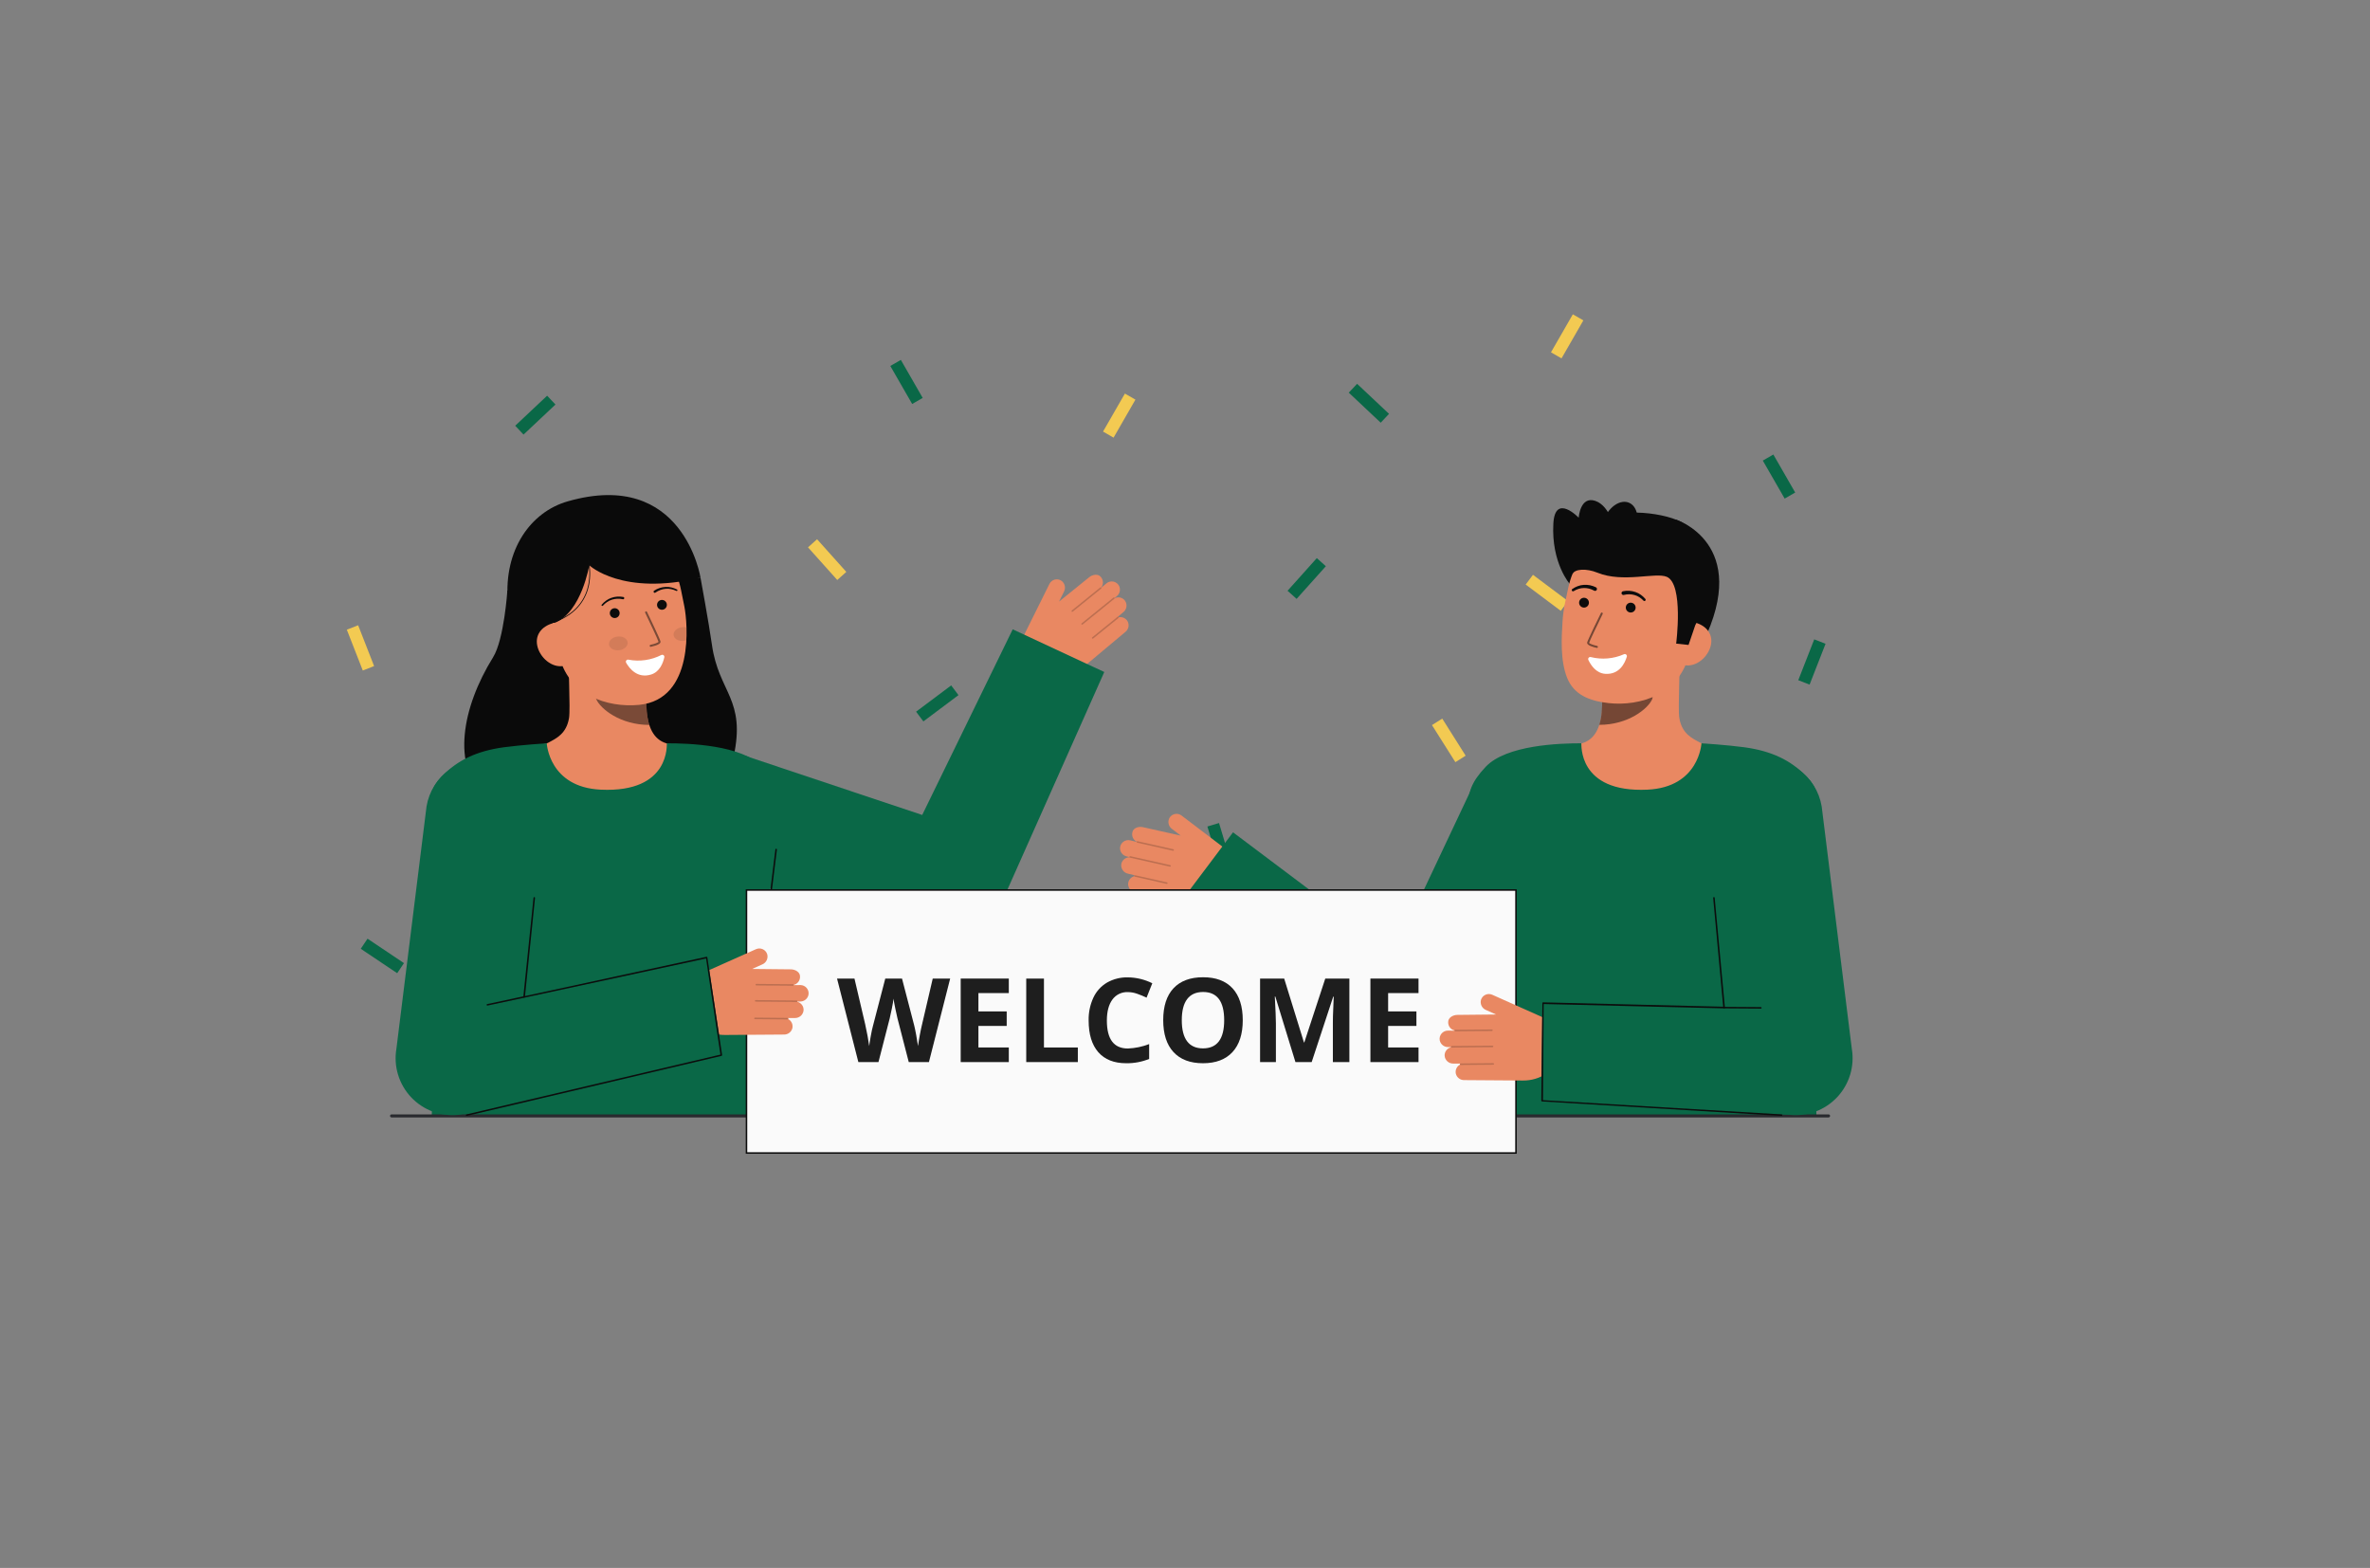 <svg width="328" height="217" viewBox="0 0 328 217" fill="none" xmlns="http://www.w3.org/2000/svg">
<rect x="0" y="0" width="328" height="217" fill="#808080" stroke="none"/>
<g clip-path="url(#clip0_273_9917)">
<path d="M251.084 88.485L248.875 94.136L250.441 94.748L252.65 89.097L251.084 88.485Z" fill="#0A6847"/>
<path d="M113.079 74.628L111.826 75.75L115.875 80.269L117.128 79.148L113.079 74.628Z" fill="#F3CA52"/>
<path d="M131.641 94.857L126.784 98.494L127.792 99.84L132.649 96.203L131.641 94.857Z" fill="#0A6847"/>
<path d="M187.818 53.117L186.665 54.341L191.085 58.499L192.237 57.275L187.818 53.117Z" fill="#0A6847"/>
<path d="M155.682 54.469L152.657 59.729L154.115 60.567L157.139 55.307L155.682 54.469Z" fill="#F3CA52"/>
<path d="M199.603 99.452L198.18 100.349L201.419 105.48L202.841 104.583L199.603 99.452Z" fill="#F3CA52"/>
<path d="M133.657 124.438L132.153 125.189L134.865 130.617L136.369 129.865L133.657 124.438Z" fill="#F3CA52"/>
<path d="M111.648 110.156L109.905 115.968L111.516 116.451L113.258 110.639L111.648 110.156Z" fill="#0A6847"/>
<path d="M216.92 128.267L211.88 131.646L212.817 133.042L217.857 129.663L216.92 128.267Z" fill="#0A6847"/>
<path d="M217.675 43.501L214.651 48.761L216.109 49.599L219.133 44.338L217.675 43.501Z" fill="#F3CA52"/>
<path d="M49.566 86.534L48 87.146L50.209 92.797L51.775 92.184L49.566 86.534Z" fill="#F3CA52"/>
<path d="M212.157 79.552L211.148 80.898L216.005 84.536L217.014 83.19L212.157 79.552Z" fill="#F3CA52"/>
<path d="M75.722 54.762L71.303 58.92L72.455 60.144L76.875 55.986L75.722 54.762Z" fill="#0A6847"/>
<path d="M124.675 49.81L123.217 50.648L126.242 55.909L127.7 55.071L124.675 49.81Z" fill="#0A6847"/>
<path d="M65.209 115.855L61.971 120.986L63.393 121.883L66.632 116.752L65.209 115.855Z" fill="#F3CA52"/>
<path d="M50.864 129.91L49.928 131.308L54.971 134.687L55.907 133.29L50.864 129.91Z" fill="#0A6847"/>
<path d="M245.425 62.905L243.967 63.743L246.992 69.003L248.45 68.165L245.425 62.905Z" fill="#0A6847"/>
<path d="M182.242 77.24L178.193 81.76L179.446 82.882L183.494 78.362L182.242 77.24Z" fill="#0A6847"/>
<path d="M146.699 128.184L143.987 133.612L145.491 134.363L148.203 128.935L146.699 128.184Z" fill="#F3CA52"/>
<path d="M168.709 113.903L167.099 114.386L168.841 120.198L170.452 119.715L168.709 113.903Z" fill="#0A6847"/>
<path d="M169.252 117.22L163.52 112.864C163.394 112.768 163.249 112.7 163.096 112.663C162.942 112.626 162.782 112.622 162.626 112.65C162.471 112.678 162.323 112.739 162.192 112.828C162.061 112.916 161.95 113.031 161.865 113.165C161.718 113.417 161.669 113.715 161.729 114.001C161.788 114.287 161.952 114.541 162.188 114.713L163.417 115.647L158.204 114.483C157.627 114.344 156.829 114.542 156.715 115.2C156.655 115.45 156.681 115.714 156.79 115.947C156.898 116.18 157.083 116.37 157.313 116.485C157.31 116.49 157.308 116.496 157.307 116.501C157.306 116.506 157.306 116.51 157.307 116.514L156.416 116.299C156.251 116.26 156.08 116.257 155.914 116.292C155.748 116.327 155.592 116.399 155.457 116.502C155.322 116.605 155.212 116.737 155.134 116.887C155.057 117.038 155.014 117.205 155.009 117.374C155.007 117.641 155.096 117.901 155.262 118.111C155.429 118.32 155.662 118.465 155.922 118.523L156.301 118.615C156.303 118.627 156.308 118.639 156.314 118.649C156.044 118.647 155.781 118.741 155.574 118.914C155.367 119.087 155.227 119.329 155.182 119.595C155.14 119.888 155.21 120.186 155.379 120.429C155.547 120.673 155.801 120.843 156.09 120.908L157.031 121.135C157.016 121.141 157.002 121.151 156.991 121.164C156.98 121.176 156.972 121.191 156.968 121.208C156.964 121.227 156.966 121.247 156.974 121.266C156.732 121.33 156.519 121.473 156.366 121.67C156.213 121.868 156.13 122.111 156.129 122.36C156.132 122.623 156.225 122.876 156.391 123.08C156.557 123.283 156.786 123.425 157.043 123.481L164.983 125.399C166.094 125.667 167.26 125.598 168.331 125.199C169.402 124.801 170.33 124.092 170.995 123.163C171.569 122.362 171.808 121.369 171.661 120.395C171.514 119.421 170.993 118.542 170.208 117.946L169.252 117.22Z" fill="#E98862"/>
<g opacity="0.2">
<path d="M162.468 117.663C162.461 117.689 162.444 117.712 162.421 117.727C162.397 117.741 162.369 117.746 162.343 117.74L157.386 116.626C157.372 116.623 157.36 116.617 157.348 116.609C157.337 116.601 157.327 116.591 157.32 116.58C157.313 116.568 157.308 116.555 157.305 116.541C157.303 116.528 157.303 116.514 157.306 116.5C157.309 116.487 157.315 116.474 157.323 116.463C157.331 116.451 157.341 116.442 157.353 116.434C157.364 116.427 157.377 116.422 157.391 116.42C157.405 116.417 157.419 116.418 157.432 116.421L162.389 117.535C162.402 117.538 162.415 117.543 162.426 117.551C162.438 117.559 162.447 117.569 162.455 117.581C162.462 117.593 162.467 117.606 162.469 117.62C162.472 117.633 162.471 117.647 162.468 117.661L162.468 117.663Z" fill="#0C0C0C"/>
</g>
<g opacity="0.2">
<path d="M162.037 119.862C162.03 119.889 162.013 119.912 161.99 119.926C161.966 119.941 161.938 119.945 161.911 119.939L156.379 118.697C156.366 118.694 156.353 118.688 156.342 118.68C156.33 118.672 156.321 118.662 156.313 118.65C156.306 118.639 156.301 118.626 156.298 118.612C156.296 118.598 156.297 118.584 156.3 118.571C156.307 118.544 156.324 118.521 156.347 118.506C156.37 118.491 156.399 118.486 156.426 118.491L161.957 119.733C161.971 119.736 161.984 119.742 161.995 119.75C162.006 119.758 162.016 119.768 162.023 119.78C162.031 119.792 162.036 119.805 162.038 119.818C162.04 119.832 162.04 119.846 162.037 119.859V119.862Z" fill="#0C0C0C"/>
</g>
<g opacity="0.2">
<path d="M161.584 122.246C161.578 122.273 161.561 122.296 161.537 122.31C161.514 122.325 161.486 122.329 161.459 122.323L157.047 121.333C157.02 121.327 156.996 121.31 156.981 121.286C156.966 121.263 156.961 121.234 156.967 121.207C156.973 121.18 156.99 121.156 157.013 121.141C157.037 121.126 157.066 121.122 157.093 121.128L161.505 122.118C161.519 122.121 161.532 122.127 161.543 122.135C161.554 122.143 161.564 122.153 161.571 122.165C161.579 122.177 161.584 122.19 161.586 122.203C161.588 122.217 161.588 122.231 161.585 122.244L161.584 122.246Z" fill="#0C0C0C"/>
</g>
<path d="M142.039 87.258L145.24 80.81C145.31 80.668 145.409 80.543 145.53 80.441C145.652 80.34 145.793 80.265 145.945 80.221C146.097 80.177 146.257 80.166 146.414 80.187C146.57 80.209 146.721 80.262 146.856 80.345C147.1 80.505 147.276 80.75 147.35 81.033C147.424 81.316 147.39 81.616 147.255 81.875L146.569 83.258L150.722 79.901C151.178 79.519 151.98 79.343 152.375 79.881C152.54 80.079 152.633 80.326 152.64 80.584C152.646 80.841 152.565 81.093 152.41 81.299C152.414 81.302 152.419 81.306 152.423 81.31C152.425 81.314 152.427 81.318 152.429 81.322L153.131 80.733C153.261 80.624 153.414 80.546 153.578 80.504C153.742 80.461 153.914 80.456 154.081 80.488C154.247 80.521 154.404 80.59 154.541 80.691C154.677 80.792 154.789 80.922 154.869 81.071C154.99 81.31 155.025 81.582 154.969 81.843C154.914 82.105 154.77 82.339 154.562 82.507L154.263 82.757C154.266 82.769 154.267 82.781 154.266 82.794C154.507 82.671 154.784 82.639 155.047 82.702C155.309 82.765 155.541 82.919 155.701 83.138C155.868 83.382 155.937 83.68 155.894 83.973C155.852 84.265 155.7 84.531 155.47 84.717L154.727 85.339C154.744 85.337 154.761 85.34 154.776 85.346C154.792 85.352 154.806 85.362 154.816 85.375C154.828 85.391 154.836 85.41 154.837 85.43C155.082 85.381 155.337 85.413 155.561 85.523C155.786 85.632 155.969 85.812 156.081 86.035C156.194 86.272 156.224 86.54 156.166 86.796C156.107 87.052 155.964 87.281 155.76 87.445L149.498 92.69C148.622 93.424 147.546 93.879 146.41 93.998C145.273 94.117 144.127 93.893 143.118 93.356C142.248 92.894 141.594 92.11 141.292 91.172C140.991 90.234 141.068 89.216 141.505 88.333L142.039 87.258Z" fill="#E98862"/>
<g opacity="0.2">
<path d="M148.314 84.642C148.332 84.663 148.358 84.676 148.385 84.679C148.413 84.681 148.44 84.673 148.461 84.655L152.408 81.457C152.43 81.439 152.443 81.414 152.446 81.386C152.449 81.359 152.441 81.331 152.423 81.309C152.406 81.287 152.38 81.274 152.353 81.271C152.325 81.268 152.297 81.276 152.276 81.294L148.329 84.492C148.308 84.51 148.294 84.535 148.291 84.562C148.288 84.59 148.296 84.618 148.313 84.639L148.314 84.642Z" fill="#0C0C0C"/>
</g>
<g opacity="0.2">
<path d="M149.677 86.421C149.695 86.442 149.72 86.455 149.748 86.458C149.775 86.46 149.803 86.452 149.824 86.434L154.229 82.865C154.25 82.848 154.264 82.822 154.267 82.795C154.269 82.767 154.261 82.74 154.244 82.718C154.226 82.697 154.201 82.684 154.173 82.681C154.146 82.678 154.119 82.686 154.097 82.703L149.691 86.271C149.67 86.289 149.656 86.314 149.653 86.341C149.65 86.369 149.658 86.397 149.675 86.418L149.677 86.421Z" fill="#0C0C0C"/>
</g>
<g opacity="0.2">
<path d="M151.142 88.356C151.16 88.377 151.185 88.391 151.213 88.393C151.24 88.396 151.268 88.387 151.289 88.37L154.802 85.523C154.824 85.505 154.838 85.48 154.841 85.452C154.844 85.424 154.835 85.396 154.818 85.375C154.8 85.353 154.775 85.339 154.747 85.336C154.719 85.334 154.692 85.342 154.67 85.359L151.156 88.207C151.134 88.224 151.121 88.249 151.118 88.277C151.115 88.304 151.123 88.332 151.14 88.354L151.142 88.356Z" fill="#0C0C0C"/>
</g>
<path d="M70.219 81.729C70.219 81.729 69.768 88.5 68.245 90.956C63.858 98.027 62.588 105.982 66.98 110.139C71.372 114.295 99.388 114.353 101.51 104.793C103.297 96.745 99.463 95.879 98.53 89.241C98.108 86.237 96.946 79.938 96.946 79.938" fill="#0A0A0A"/>
<path d="M94.26 103.392C94.211 103.385 93.675 112.288 83.33 111.512C76.169 110.975 73.615 103.379 73.451 103.379C74.223 103.214 75.523 102.976 75.866 102.793C76.994 102.187 78.389 101.557 78.753 99.367C78.963 98.106 78.607 91.65 78.716 90.372L89.709 92.826C89.555 95.523 88.48 101.774 92.248 102.88C92.875 103.064 93.551 103.232 94.26 103.392Z" fill="#E98862"/>
<path opacity="0.5" d="M89.863 100.326C89.691 99.771 89.58 99.199 89.532 98.62C89.412 97.299 89.436 95.969 89.604 94.653C87.37 94.351 85.266 93.429 83.529 91.991C83.325 92.745 82.203 96.038 82.513 96.755C83.1 98.109 85.861 100.326 89.863 100.326Z" fill="#0C0C0C"/>
<path d="M88.442 97.552C84.108 97.972 78.5 96.238 77.338 90.468L76.29 85.261C75.129 79.491 77.218 74.203 82.653 73.109C88.087 72.017 93.09 75.876 94.252 81.647L94.716 83.952C95.162 86.166 96.174 96.804 88.442 97.552Z" fill="#E98862"/>
<path opacity="0.1" d="M85.687 89.99C86.4 89.905 86.928 89.412 86.865 88.889C86.803 88.366 86.174 88.011 85.461 88.096C84.748 88.181 84.22 88.674 84.282 89.198C84.345 89.721 84.974 90.076 85.687 89.99Z" fill="#0C0C0C"/>
<path opacity="0.1" d="M93.223 87.899C93.286 88.422 93.916 88.776 94.629 88.692C94.752 88.677 94.874 88.65 94.991 88.61C95.025 87.987 95.026 87.388 95.008 86.834C94.81 86.784 94.605 86.772 94.402 86.798C93.689 86.882 93.161 87.375 93.223 87.899Z" fill="#0C0C0C"/>
<path opacity="0.5" d="M90.072 89.514C90.075 89.513 90.079 89.513 90.082 89.512C90.302 89.466 90.52 89.408 90.734 89.338C91.053 89.231 91.47 89.056 91.412 88.768C91.346 88.439 89.731 85.073 89.547 84.691C89.54 84.673 89.529 84.658 89.515 84.645C89.502 84.632 89.486 84.622 89.468 84.615C89.45 84.609 89.431 84.606 89.413 84.606C89.394 84.607 89.375 84.612 89.359 84.62C89.341 84.628 89.326 84.64 89.314 84.654C89.302 84.668 89.292 84.684 89.286 84.702C89.28 84.72 89.278 84.739 89.279 84.758C89.281 84.777 89.286 84.795 89.295 84.811C89.984 86.245 91.094 88.602 91.138 88.823C91.103 88.927 90.574 89.128 90.028 89.238C90.009 89.241 89.992 89.248 89.976 89.257C89.961 89.267 89.947 89.279 89.936 89.294C89.926 89.309 89.918 89.326 89.914 89.344C89.91 89.362 89.909 89.38 89.912 89.398C89.915 89.417 89.921 89.434 89.931 89.45C89.941 89.465 89.953 89.479 89.968 89.49C89.983 89.5 90 89.508 90.018 89.512C90.035 89.516 90.054 89.517 90.072 89.514L90.072 89.514Z" fill="#0C0C0C"/>
<path d="M71.954 87.13L76.826 86.179C80.506 84.64 81.55 78.228 81.55 78.228C81.55 78.228 86.092 82.553 96.947 79.938C96.947 79.938 94.589 64.787 78.561 69.387C73.393 70.87 69.732 76.137 70.277 83.112C70.658 88 71.954 87.13 71.954 87.13Z" fill="#0A0A0A"/>
<path d="M78.03 92.158C76.378 92.49 74.684 90.993 74.351 89.342C74.018 87.69 75.174 86.511 76.826 86.178L77.9 87.113L79.449 91.872L78.03 92.158Z" fill="#E98862"/>
<path d="M90.718 82.006C91.131 81.714 91.614 81.536 92.118 81.492C92.372 81.467 92.627 81.481 92.876 81.534C93.127 81.585 93.371 81.667 93.602 81.779L93.609 81.782C93.634 81.794 93.663 81.794 93.689 81.785C93.716 81.775 93.737 81.755 93.749 81.73C93.761 81.705 93.762 81.676 93.753 81.649C93.744 81.623 93.725 81.601 93.7 81.589C93.456 81.46 93.196 81.362 92.927 81.298C92.656 81.232 92.377 81.207 92.1 81.225C91.537 81.256 90.992 81.437 90.523 81.75C90.505 81.762 90.49 81.777 90.479 81.795C90.467 81.812 90.459 81.832 90.455 81.853C90.451 81.874 90.451 81.895 90.456 81.915C90.46 81.936 90.468 81.956 90.48 81.973C90.492 81.991 90.507 82.006 90.525 82.017C90.543 82.029 90.562 82.037 90.583 82.041C90.604 82.045 90.625 82.044 90.646 82.04C90.667 82.036 90.686 82.027 90.704 82.015L90.707 82.013L90.718 82.006Z" fill="#0C0C0C"/>
<path d="M86.268 82.621C85.714 82.511 85.142 82.551 84.609 82.738C84.346 82.829 84.098 82.958 83.874 83.122C83.65 83.284 83.448 83.474 83.271 83.687C83.254 83.708 83.245 83.735 83.246 83.763C83.248 83.79 83.261 83.816 83.281 83.835C83.302 83.853 83.329 83.864 83.356 83.863C83.384 83.862 83.41 83.85 83.429 83.831L83.435 83.825C83.605 83.633 83.799 83.464 84.011 83.321C84.221 83.177 84.452 83.067 84.695 82.992C85.178 82.84 85.692 82.819 86.186 82.931L86.198 82.934C86.24 82.944 86.283 82.938 86.32 82.915C86.356 82.893 86.382 82.857 86.392 82.816C86.402 82.775 86.395 82.731 86.373 82.695C86.351 82.658 86.315 82.632 86.274 82.622L86.268 82.621Z" fill="#0C0C0C"/>
<path d="M76.829 86.099C80.104 84.88 81.191 82.619 81.526 80.936C81.742 79.814 81.722 78.659 81.466 77.545L81.365 77.573C81.617 78.672 81.636 79.812 81.422 80.92C81.092 82.575 80.02 84.799 76.793 86.001L76.829 86.099Z" fill="#0C0C0C"/>
<path d="M102.685 104.451L133.78 114.843L124.651 118.9L140.156 87.098L152.828 93.002L138.442 125.326C137.714 126.96 136.423 128.278 134.803 129.039C133.184 129.8 131.344 129.954 129.621 129.471L129.312 129.383L97.746 120.522L102.685 104.451Z" fill="#0A6847"/>
<path d="M83.137 109.286C75.971 108.949 75.669 102.867 75.669 102.867C75.669 102.867 72.118 103.097 69.758 103.416C65.893 103.939 63.344 105.249 61.315 107.277C59.428 109.164 58.279 111.206 59.494 124.24C60.375 133.678 59.755 154.436 59.755 154.436H103.426C103.426 154.436 106.476 124.446 106.837 120.198C107.527 112.088 109.477 110.297 105.527 106.12C102.663 103.09 95.269 102.867 92.293 102.868C92.244 102.868 92.897 109.746 83.137 109.286Z" fill="#0A6847"/>
<path d="M91.524 90.651C90.116 91.367 88.51 91.593 86.959 91.294C86.905 91.284 86.849 91.29 86.799 91.31C86.748 91.33 86.704 91.365 86.672 91.409C86.64 91.453 86.621 91.506 86.618 91.56C86.615 91.615 86.627 91.669 86.653 91.717C87.116 92.531 88.213 93.924 90.095 93.356C91.31 92.99 91.769 91.74 91.939 90.967C91.951 90.913 91.947 90.858 91.928 90.806C91.909 90.755 91.876 90.71 91.832 90.677C91.789 90.644 91.737 90.624 91.682 90.619C91.628 90.615 91.573 90.626 91.524 90.651Z" fill="white"/>
<path d="M91.612 84.39C91.988 84.39 92.293 84.085 92.293 83.71C92.293 83.334 91.988 83.029 91.612 83.029C91.237 83.029 90.932 83.334 90.932 83.71C90.932 84.085 91.237 84.39 91.612 84.39Z" fill="#0C0C0C"/>
<path d="M85.074 85.534C85.45 85.534 85.755 85.23 85.755 84.854C85.755 84.478 85.45 84.174 85.074 84.174C84.698 84.174 84.394 84.478 84.394 84.854C84.394 85.23 84.698 85.534 85.074 85.534Z" fill="#0C0C0C"/>
<path d="M106.74 123.153C106.736 123.153 106.731 123.153 106.727 123.153C106.699 123.149 106.674 123.135 106.657 123.113C106.64 123.091 106.632 123.063 106.636 123.036L107.312 117.555C107.313 117.541 107.318 117.528 107.324 117.516C107.331 117.504 107.34 117.493 107.351 117.485C107.362 117.476 107.375 117.47 107.388 117.466C107.401 117.463 107.415 117.462 107.429 117.464C107.443 117.466 107.456 117.47 107.468 117.477C107.48 117.484 107.491 117.493 107.499 117.504C107.508 117.514 107.514 117.527 107.517 117.54C107.521 117.554 107.522 117.567 107.52 117.581L106.844 123.062C106.841 123.087 106.828 123.11 106.809 123.127C106.79 123.144 106.766 123.153 106.74 123.153Z" fill="#0C0C0C"/>
<path d="M217.282 80.863C217.282 80.863 214.677 77.938 214.979 72.46C215.213 68.219 218.485 71.649 218.485 71.649C218.485 71.649 218.683 68.597 220.791 69.324C222.898 70.05 223.489 73.416 223.489 73.416" fill="#0C0C0C"/>
<path d="M231.922 71.904C231.922 71.904 242.444 75.199 235.653 88.99L234.689 88.864L232.732 88.609" fill="#0C0C0C"/>
<path d="M216.954 103.369C217.003 103.363 217.537 112.236 227.848 111.463C234.985 110.928 237.53 103.357 237.694 103.357C236.924 103.193 235.628 102.955 235.287 102.773C234.163 102.169 232.772 101.541 232.41 99.359C232.201 98.101 232.555 91.667 232.446 90.394L221.49 92.839C221.643 95.527 222.714 101.757 218.959 102.86C218.334 103.042 217.66 103.21 216.954 103.369Z" fill="#E98862"/>
<path opacity="0.52" d="M221.336 100.314C221.508 99.761 221.618 99.191 221.666 98.614C221.786 97.297 221.762 95.971 221.594 94.659C223.821 94.359 225.919 93.44 227.65 92.007C227.853 92.758 228.972 96.04 228.662 96.754C228.077 98.104 225.325 100.314 221.336 100.314Z" fill="#0C0C0C"/>
<path d="M222.65 97.309C226.965 97.773 232.572 96.107 233.793 90.368L234.894 85.19C236.113 79.453 234.088 74.159 228.684 73.011C223.28 71.862 218.251 75.656 217.031 81.394L216.544 83.686C216.39 84.476 216.291 85.276 216.246 86.079C216.112 88.202 215.916 91.431 216.895 93.837C217.82 96.109 219.893 97.012 222.65 97.309Z" fill="#E98862"/>
<path d="M219.223 84.089C219.598 84.089 219.903 83.784 219.903 83.409C219.903 83.033 219.598 82.728 219.223 82.728C218.847 82.728 218.542 83.033 218.542 83.409C218.542 83.784 218.847 84.089 219.223 84.089Z" fill="#0C0C0C"/>
<path d="M225.685 84.769C226.061 84.769 226.366 84.465 226.366 84.089C226.366 83.713 226.061 83.409 225.685 83.409C225.31 83.409 225.005 83.713 225.005 84.089C225.005 84.465 225.31 84.769 225.685 84.769Z" fill="#0C0C0C"/>
<path d="M233.085 92.045C234.727 92.394 236.432 90.921 236.781 89.278C237.131 87.636 235.992 86.448 234.349 86.099L233.269 87.019L231.673 91.745L233.085 92.045Z" fill="#E98862"/>
<path d="M231.976 89.074C231.976 89.074 233.043 80.822 230.674 79.828C229.097 79.165 224.644 80.702 221.091 79.262C219.537 78.632 217.923 78.726 217.615 79.458C217.492 79.748 217.352 75.205 220.539 72.414C223.077 70.192 229.817 70.765 232.645 72.223C240.475 76.26 234.619 86.525 234.619 86.525L233.689 89.257L231.976 89.074Z" fill="#0C0C0C"/>
<g opacity="0.52">
<path d="M220.993 89.664L220.982 89.662C220.453 89.551 219.577 89.305 219.659 88.91C219.729 88.582 221.37 85.228 221.558 84.847C221.574 84.814 221.602 84.789 221.637 84.777C221.671 84.765 221.709 84.767 221.742 84.784C221.775 84.8 221.8 84.828 221.812 84.863C221.823 84.897 221.821 84.935 221.805 84.968C221.077 86.453 219.976 88.743 219.929 88.966C219.962 89.071 220.49 89.277 221.038 89.392C221.073 89.4 221.103 89.421 221.123 89.45C221.142 89.479 221.15 89.515 221.144 89.55C221.138 89.585 221.119 89.616 221.091 89.637C221.063 89.658 221.028 89.668 220.993 89.664Z" fill="#0C0C0C"/>
</g>
<path d="M220.871 81.28C220.35 81.018 219.769 80.9 219.188 80.941C218.902 80.959 218.62 81.019 218.353 81.121C218.088 81.22 217.837 81.352 217.605 81.514C217.566 81.539 217.539 81.578 217.529 81.622C217.518 81.667 217.526 81.714 217.55 81.753C217.574 81.792 217.613 81.82 217.657 81.831C217.702 81.842 217.749 81.835 217.788 81.812L217.801 81.805C218.013 81.673 218.241 81.569 218.48 81.494C218.715 81.419 218.96 81.38 219.207 81.378C219.695 81.371 220.176 81.493 220.601 81.731L220.617 81.741C220.647 81.759 220.68 81.77 220.714 81.775C220.749 81.78 220.784 81.778 220.817 81.77C220.851 81.761 220.883 81.746 220.91 81.725C220.938 81.704 220.961 81.678 220.979 81.648C220.996 81.618 221.008 81.585 221.012 81.551C221.017 81.516 221.015 81.481 221.006 81.448C220.997 81.414 220.982 81.383 220.961 81.355C220.94 81.328 220.914 81.305 220.883 81.287L220.871 81.28Z" fill="#0C0C0C"/>
<path d="M224.761 82.332C225.234 82.211 225.73 82.216 226.2 82.349C226.438 82.414 226.665 82.514 226.873 82.647C227.084 82.781 227.278 82.941 227.449 83.122L227.459 83.132C227.491 83.163 227.534 83.181 227.579 83.181C227.625 83.181 227.668 83.164 227.701 83.133C227.734 83.102 227.753 83.06 227.755 83.015C227.758 82.97 227.742 82.925 227.713 82.891C227.531 82.675 227.322 82.483 227.091 82.319C226.859 82.152 226.602 82.022 226.331 81.931C225.779 81.742 225.187 81.706 224.617 81.826C224.583 81.833 224.551 81.847 224.523 81.867C224.495 81.886 224.47 81.911 224.452 81.941C224.414 81.999 224.401 82.07 224.416 82.139C224.431 82.207 224.472 82.266 224.531 82.304C224.59 82.341 224.661 82.354 224.729 82.34L224.743 82.336L224.761 82.332Z" fill="#0C0C0C"/>
<path d="M220.16 90.937C221.693 91.32 223.309 91.181 224.754 90.543C224.804 90.521 224.86 90.514 224.914 90.522C224.968 90.531 225.018 90.554 225.059 90.59C225.1 90.626 225.13 90.673 225.146 90.725C225.161 90.778 225.161 90.834 225.146 90.886C224.877 91.784 224.12 93.387 222.159 93.254C220.893 93.169 220.166 92.053 219.826 91.338C219.802 91.288 219.794 91.233 219.8 91.179C219.807 91.124 219.83 91.073 219.865 91.031C219.9 90.989 219.946 90.957 219.999 90.941C220.051 90.924 220.107 90.923 220.16 90.937Z" fill="white"/>
<path d="M226.242 73.59C226.974 71.871 226.621 70.075 225.453 69.577C224.285 69.08 222.745 70.07 222.012 71.789C221.28 73.507 221.633 75.304 222.801 75.801C223.969 76.299 225.509 75.309 226.242 73.59Z" fill="#0C0C0C"/>
<path d="M228.008 109.286C235.174 108.949 235.476 102.867 235.476 102.867C235.476 102.867 239.027 103.097 241.388 103.416C245.252 103.939 247.801 105.249 249.83 107.277C251.718 109.164 252.866 111.206 251.651 124.24C250.77 133.678 251.39 154.436 251.39 154.436H207.719C207.719 154.436 204.669 124.446 204.308 120.198C203.618 112.088 201.669 110.297 205.618 106.12C208.482 103.09 215.876 102.867 218.852 102.868C218.901 102.868 218.249 109.746 228.008 109.286Z" fill="#0A6847"/>
<path d="M204.204 107.998L192.913 131.93L170.647 115.189L161.803 126.947L191.287 149.114C191.551 149.31 191.827 149.49 192.113 149.652C192.955 150.124 193.882 150.426 194.841 150.539C195.8 150.653 196.772 150.577 197.702 150.315C198.631 150.053 199.5 149.61 200.258 149.013C201.017 148.415 201.65 147.674 202.122 146.832L202.25 146.604L219.476 115.864L204.204 107.998Z" fill="#0A6847"/>
<path d="M253.065 154.646H54.19C54.134 154.646 54.081 154.624 54.041 154.585C54.002 154.545 53.98 154.492 53.98 154.436C53.98 154.38 54.002 154.327 54.041 154.288C54.081 154.248 54.134 154.226 54.19 154.226H253.065C253.121 154.226 253.175 154.248 253.214 154.288C253.254 154.327 253.276 154.38 253.276 154.436C253.276 154.492 253.254 154.545 253.214 154.585C253.175 154.624 253.121 154.646 253.065 154.646Z" fill="#292A2E"/>
<path d="M209.808 123.176H103.312V159.571H209.808V123.176Z" fill="#FAFAFA"/>
<path d="M209.913 159.676H103.207V123.071H209.913V159.676ZM103.417 159.466H209.703V123.281H103.417V159.466Z" fill="#0C0C0C"/>
<path d="M98.054 134.299L104.628 131.363C104.772 131.299 104.928 131.265 105.087 131.264C105.245 131.264 105.401 131.296 105.546 131.359C105.692 131.422 105.822 131.515 105.929 131.631C106.037 131.747 106.119 131.884 106.17 132.034C106.256 132.313 106.236 132.614 106.112 132.879C105.989 133.144 105.772 133.354 105.503 133.467L104.093 134.098L109.435 134.153C110.029 134.148 110.76 134.523 110.721 135.19C110.723 135.447 110.637 135.698 110.479 135.9C110.32 136.103 110.097 136.245 109.846 136.305C109.848 136.311 109.848 136.316 109.849 136.322C109.848 136.326 109.847 136.331 109.846 136.335L110.762 136.328C110.931 136.327 111.099 136.364 111.253 136.436C111.406 136.508 111.542 136.613 111.65 136.744C111.757 136.875 111.835 137.028 111.876 137.192C111.917 137.357 111.921 137.528 111.887 137.694C111.829 137.955 111.682 138.188 111.473 138.354C111.263 138.52 111.003 138.608 110.736 138.605L110.346 138.608C110.341 138.62 110.334 138.63 110.325 138.639C110.589 138.698 110.823 138.849 110.985 139.065C111.148 139.281 111.228 139.547 111.212 139.817C111.186 140.112 111.05 140.386 110.831 140.585C110.611 140.783 110.325 140.892 110.029 140.889L109.061 140.896C109.075 140.906 109.086 140.918 109.094 140.933C109.101 140.947 109.106 140.964 109.106 140.98C109.105 141 109.099 141.019 109.087 141.035C109.308 141.153 109.483 141.34 109.587 141.568C109.69 141.795 109.716 142.05 109.661 142.294C109.597 142.548 109.449 142.774 109.241 142.934C109.034 143.094 108.778 143.18 108.515 143.177L100.347 143.235C99.204 143.243 98.085 142.91 97.133 142.278C96.181 141.646 95.439 140.744 95.003 139.688C94.627 138.778 94.621 137.757 94.986 136.842C95.351 135.927 96.058 135.19 96.958 134.788L98.054 134.299Z" fill="#E98862"/>
<g opacity="0.2">
<path d="M104.558 136.276C104.559 136.303 104.57 136.33 104.59 136.349C104.609 136.369 104.636 136.379 104.664 136.379L109.744 136.425C109.771 136.425 109.798 136.414 109.818 136.395C109.838 136.375 109.849 136.349 109.85 136.321C109.85 136.293 109.839 136.266 109.819 136.246C109.8 136.226 109.773 136.215 109.745 136.215L104.665 136.169C104.638 136.169 104.611 136.18 104.591 136.2C104.571 136.219 104.56 136.246 104.56 136.274L104.558 136.276Z" fill="#0C0C0C"/>
</g>
<g opacity="0.2">
<path d="M104.477 138.516C104.477 138.544 104.488 138.57 104.508 138.589C104.527 138.609 104.554 138.62 104.582 138.62L110.251 138.671C110.279 138.671 110.305 138.66 110.325 138.64C110.345 138.62 110.356 138.593 110.356 138.566C110.355 138.538 110.344 138.512 110.324 138.492C110.305 138.473 110.278 138.461 110.251 138.46L104.582 138.409C104.568 138.409 104.554 138.412 104.541 138.417C104.528 138.422 104.516 138.43 104.507 138.44C104.497 138.45 104.489 138.461 104.484 138.474C104.478 138.487 104.475 138.501 104.475 138.514L104.477 138.516Z" fill="#0C0C0C"/>
</g>
<g opacity="0.2">
<path d="M104.374 140.94C104.374 140.968 104.385 140.994 104.405 141.013C104.425 141.033 104.451 141.044 104.479 141.044L109.001 141.084C109.029 141.085 109.056 141.074 109.076 141.054C109.095 141.035 109.107 141.008 109.107 140.98C109.107 140.952 109.096 140.925 109.077 140.906C109.057 140.886 109.031 140.874 109.003 140.874L104.481 140.833C104.453 140.833 104.426 140.844 104.406 140.864C104.387 140.884 104.376 140.911 104.376 140.938L104.374 140.94Z" fill="#0C0C0C"/>
</g>
<path d="M99.935 146.001L63.488 154.285C62.277 154.417 61.052 154.266 59.909 153.845C58.766 153.424 57.737 152.744 56.901 151.858C56.065 150.973 55.446 149.905 55.092 148.74C54.738 147.575 54.659 146.344 54.861 145.143L59.032 111.6C59.379 109.539 60.531 107.7 62.234 106.488C63.937 105.275 66.052 104.789 68.114 105.136C70.175 105.483 72.015 106.634 73.227 108.337C74.44 110.04 74.926 112.154 74.579 114.216L72.571 138.224L97.894 132.494L99.935 146.001Z" fill="#0A6847"/>
<path d="M67.447 139.167C67.42 139.167 67.395 139.157 67.376 139.139C67.356 139.121 67.344 139.096 67.343 139.07C67.341 139.044 67.349 139.018 67.365 138.997C67.382 138.976 67.405 138.963 67.431 138.959L72.51 137.874C72.524 137.872 72.538 137.873 72.551 137.876C72.565 137.879 72.577 137.885 72.588 137.893C72.6 137.901 72.609 137.912 72.616 137.924C72.623 137.936 72.628 137.949 72.629 137.963C72.634 137.99 72.627 138.018 72.61 138.04C72.594 138.063 72.569 138.078 72.541 138.082L67.462 139.166C67.457 139.167 67.452 139.167 67.447 139.167Z" fill="#0C0C0C"/>
<path d="M64.581 154.436C64.553 154.438 64.526 154.429 64.505 154.41C64.484 154.392 64.471 154.366 64.469 154.338C64.467 154.31 64.477 154.283 64.495 154.262C64.514 154.241 64.54 154.228 64.567 154.226L99.707 145.952L97.716 132.648L72.544 138.081C72.528 138.083 72.511 138.081 72.496 138.076C72.48 138.07 72.466 138.061 72.455 138.05C72.443 138.038 72.435 138.024 72.43 138.008C72.425 137.992 72.424 137.975 72.426 137.959L73.838 124.242C73.841 124.228 73.845 124.215 73.853 124.203C73.86 124.191 73.869 124.181 73.881 124.173C73.892 124.165 73.905 124.159 73.918 124.156C73.932 124.153 73.946 124.153 73.959 124.155C73.987 124.16 74.011 124.175 74.028 124.198C74.044 124.221 74.05 124.249 74.046 124.277L72.658 137.853L97.764 132.416C97.778 132.413 97.792 132.412 97.806 132.413C97.82 132.415 97.833 132.42 97.845 132.427C97.857 132.434 97.868 132.443 97.876 132.455C97.885 132.466 97.891 132.479 97.894 132.492L99.936 146C99.942 146.027 99.938 146.055 99.925 146.078C99.911 146.102 99.888 146.119 99.862 146.126L64.595 154.435C64.59 154.436 64.586 154.436 64.581 154.436Z" fill="#0C0C0C"/>
<path d="M213.091 140.604L206.517 137.668C206.373 137.604 206.217 137.57 206.058 137.569C205.9 137.569 205.744 137.601 205.599 137.664C205.454 137.727 205.323 137.82 205.216 137.936C205.109 138.052 205.027 138.189 204.975 138.339C204.889 138.618 204.909 138.919 205.033 139.184C205.156 139.449 205.373 139.659 205.642 139.772L207.052 140.403L201.71 140.458C201.116 140.453 200.384 140.828 200.424 141.495C200.422 141.752 200.508 142.003 200.667 142.205C200.826 142.408 201.049 142.55 201.299 142.61C201.298 142.616 201.297 142.621 201.296 142.627C201.297 142.631 201.298 142.636 201.299 142.64L200.383 142.633C200.214 142.632 200.046 142.669 199.892 142.741C199.739 142.813 199.603 142.918 199.495 143.049C199.388 143.179 199.31 143.333 199.269 143.497C199.228 143.662 199.224 143.833 199.258 143.999C199.316 144.26 199.463 144.493 199.672 144.659C199.882 144.824 200.142 144.913 200.409 144.91L200.799 144.913C200.804 144.924 200.811 144.935 200.82 144.944C200.556 145.003 200.322 145.154 200.16 145.37C199.997 145.586 199.917 145.852 199.933 146.122C199.959 146.417 200.095 146.691 200.315 146.89C200.534 147.088 200.82 147.197 201.116 147.194L202.084 147.201C202.071 147.21 202.06 147.223 202.052 147.238C202.044 147.252 202.039 147.268 202.039 147.285C202.04 147.305 202.046 147.324 202.058 147.34C201.837 147.458 201.662 147.645 201.559 147.873C201.455 148.1 201.429 148.355 201.485 148.599C201.548 148.853 201.696 149.079 201.904 149.239C202.112 149.399 202.368 149.485 202.63 149.482L210.799 149.54C211.941 149.548 213.061 149.215 214.013 148.583C214.965 147.951 215.706 147.049 216.142 145.993C216.519 145.082 216.525 144.061 216.16 143.146C215.795 142.231 215.087 141.494 214.187 141.092L213.091 140.604Z" fill="#E98862"/>
<g opacity="0.2">
<path d="M206.586 142.581C206.586 142.608 206.575 142.635 206.555 142.654C206.536 142.673 206.509 142.684 206.481 142.684L201.401 142.73C201.388 142.73 201.374 142.727 201.361 142.722C201.348 142.717 201.337 142.709 201.327 142.7C201.317 142.69 201.309 142.679 201.304 142.666C201.298 142.653 201.296 142.64 201.295 142.626C201.295 142.612 201.298 142.598 201.303 142.585C201.308 142.573 201.316 142.561 201.326 142.551C201.335 142.541 201.347 142.534 201.359 142.528C201.372 142.523 201.386 142.52 201.4 142.52L206.48 142.474C206.507 142.474 206.534 142.485 206.554 142.505C206.574 142.524 206.585 142.551 206.585 142.579L206.586 142.581Z" fill="#0C0C0C"/>
</g>
<g opacity="0.2">
<path d="M206.668 144.821C206.668 144.848 206.657 144.874 206.638 144.894C206.618 144.913 206.592 144.924 206.564 144.924L200.895 144.976C200.867 144.976 200.84 144.964 200.821 144.945C200.801 144.925 200.79 144.898 200.79 144.87C200.791 144.843 200.802 144.817 200.822 144.797C200.841 144.778 200.867 144.766 200.895 144.765L206.564 144.714C206.592 144.714 206.619 144.725 206.638 144.745C206.658 144.765 206.669 144.792 206.669 144.819L206.668 144.821Z" fill="#0C0C0C"/>
</g>
<g opacity="0.2">
<path d="M206.771 147.245C206.771 147.273 206.76 147.299 206.74 147.318C206.721 147.338 206.694 147.349 206.666 147.349L202.144 147.389C202.13 147.389 202.117 147.387 202.104 147.382C202.091 147.376 202.079 147.369 202.07 147.359C202.06 147.35 202.052 147.338 202.046 147.325C202.041 147.313 202.038 147.299 202.038 147.285C202.038 147.271 202.041 147.258 202.046 147.245C202.051 147.232 202.059 147.22 202.068 147.211C202.078 147.201 202.089 147.193 202.102 147.187C202.115 147.182 202.128 147.179 202.142 147.179L206.664 147.138C206.692 147.138 206.719 147.149 206.739 147.169C206.759 147.189 206.77 147.216 206.77 147.243L206.771 147.245Z" fill="#0C0C0C"/>
</g>
<path d="M213.312 152.306L247.657 154.285C248.868 154.417 250.093 154.266 251.236 153.845C252.379 153.424 253.408 152.744 254.244 151.858C255.08 150.973 255.699 149.905 256.053 148.74C256.407 147.575 256.486 146.344 256.284 145.143L252.114 111.599C251.942 110.579 251.571 109.602 251.021 108.725C250.472 107.847 249.755 107.087 248.912 106.487C248.069 105.886 247.115 105.458 246.106 105.226C245.098 104.994 244.053 104.963 243.032 105.135C242.011 105.307 241.034 105.678 240.157 106.227C239.279 106.776 238.519 107.493 237.918 108.336C237.318 109.179 236.889 110.132 236.658 111.141C236.426 112.15 236.395 113.194 236.566 114.215L238.575 139.694L213.462 138.798L213.312 152.306Z" fill="#0A6847"/>
<path d="M243.698 139.588C243.725 139.588 243.75 139.577 243.769 139.559C243.789 139.541 243.8 139.517 243.802 139.49C243.804 139.464 243.796 139.438 243.78 139.417C243.763 139.397 243.74 139.383 243.714 139.379L238.635 139.345C238.621 139.343 238.607 139.344 238.594 139.347C238.58 139.35 238.568 139.356 238.556 139.364C238.545 139.373 238.536 139.383 238.529 139.395C238.522 139.407 238.517 139.42 238.515 139.434C238.511 139.461 238.518 139.489 238.535 139.512C238.551 139.534 238.576 139.549 238.604 139.553L243.683 139.586C243.688 139.587 243.693 139.588 243.698 139.588Z" fill="#0C0C0C"/>
<path d="M246.564 154.436C246.592 154.438 246.619 154.429 246.64 154.41C246.661 154.392 246.674 154.366 246.676 154.338C246.678 154.31 246.668 154.283 246.65 154.262C246.632 154.241 246.605 154.228 246.578 154.226L213.54 152.257L213.639 138.954L238.601 139.553C238.617 139.555 238.633 139.553 238.649 139.548C238.664 139.542 238.678 139.534 238.69 139.522C238.701 139.51 238.71 139.496 238.715 139.48C238.72 139.464 238.721 139.447 238.718 139.431L237.306 124.243C237.304 124.229 237.299 124.216 237.292 124.204C237.285 124.192 237.275 124.182 237.264 124.174C237.253 124.166 237.24 124.16 237.226 124.157C237.213 124.154 237.199 124.154 237.185 124.156C237.172 124.159 237.159 124.164 237.147 124.171C237.135 124.178 237.125 124.188 237.117 124.199C237.109 124.21 237.103 124.223 237.1 124.236C237.097 124.25 237.097 124.264 237.099 124.277L238.487 139.325L213.591 138.722C213.578 138.718 213.564 138.717 213.55 138.719C213.536 138.721 213.522 138.726 213.51 138.733C213.498 138.74 213.488 138.749 213.479 138.76C213.471 138.772 213.465 138.784 213.461 138.798L213.311 152.306C213.305 152.332 213.309 152.361 213.323 152.384C213.337 152.408 213.359 152.425 213.386 152.432L246.55 154.434C246.554 154.435 246.559 154.436 246.564 154.436Z" fill="#0C0C0C"/>
<path d="M128.56 146.989H125.769L124.203 140.916C124.145 140.7 124.046 140.254 123.907 139.576C123.767 138.899 123.687 138.444 123.665 138.212C123.634 138.497 123.555 138.954 123.428 139.584C123.301 140.214 123.204 140.663 123.135 140.932L121.577 146.989H118.794L115.844 135.43H118.256L119.735 141.739C119.993 142.904 120.18 143.914 120.296 144.768C120.328 144.467 120.4 144.002 120.514 143.372C120.627 142.742 120.734 142.253 120.834 141.905L122.519 135.43H124.836L126.52 141.905C126.594 142.195 126.686 142.638 126.797 143.234C126.908 143.829 126.992 144.341 127.049 144.768C127.102 144.357 127.186 143.844 127.301 143.23C127.417 142.616 127.522 142.119 127.617 141.74L129.088 135.43H131.5L128.56 146.989Z" fill="#1E1E1E"/>
<path d="M139.616 146.989H132.957V135.43H139.616V137.438H135.409V139.976H139.324V141.984H135.409V144.965H139.616V146.989Z" fill="#1E1E1E"/>
<path d="M142.028 146.989V135.43H144.48V144.965H149.17V146.99L142.028 146.989Z" fill="#1E1E1E"/>
<path d="M156.09 137.303C155.674 137.284 155.26 137.369 154.886 137.551C154.511 137.732 154.188 138.005 153.946 138.343C153.44 139.036 153.187 140.002 153.187 141.241C153.187 143.819 154.154 145.108 156.089 145.108C157.099 145.069 158.096 144.863 159.039 144.498V146.554C158.029 146.961 156.948 147.163 155.86 147.147C154.178 147.147 152.892 146.637 152 145.617C151.109 144.597 150.663 143.133 150.664 141.225C150.64 140.135 150.864 139.055 151.32 138.066C151.725 137.198 152.382 136.473 153.206 135.986C154.084 135.489 155.08 135.239 156.089 135.263C157.264 135.275 158.421 135.554 159.473 136.077L158.682 138.07C158.257 137.867 157.822 137.688 157.377 137.532C156.964 137.384 156.529 137.306 156.09 137.303Z" fill="#1E1E1E"/>
<path d="M171.993 141.193C171.993 143.107 171.519 144.577 170.57 145.605C169.621 146.633 168.26 147.147 166.489 147.147C164.717 147.147 163.357 146.633 162.408 145.605C161.459 144.577 160.985 143.101 160.985 141.177C160.985 139.253 161.461 137.784 162.412 136.769C163.364 135.755 164.728 135.247 166.505 135.247C168.281 135.247 169.64 135.759 170.582 136.781C171.523 137.804 171.993 139.275 171.993 141.193ZM163.555 141.193C163.555 142.485 163.8 143.457 164.291 144.111C164.781 144.764 165.514 145.091 166.489 145.091C168.445 145.091 169.423 143.792 169.423 141.193C169.423 138.589 168.45 137.287 166.505 137.287C165.53 137.287 164.794 137.615 164.298 138.272C163.801 138.928 163.554 139.902 163.555 141.193Z" fill="#1E1E1E"/>
<path d="M179.285 146.989L176.501 137.92H176.43C176.53 139.765 176.58 140.996 176.58 141.612V146.989H174.39V135.43H177.727L180.463 144.27H180.511L183.413 135.43H186.75V146.989H184.465V141.517C184.465 141.259 184.469 140.961 184.477 140.624C184.484 140.286 184.52 139.39 184.583 137.936H184.512L181.531 146.989H179.285Z" fill="#1E1E1E"/>
<path d="M196.32 146.989H189.66V135.43H196.319V137.438H192.112V139.976H196.027V141.984H192.112V144.965H196.32V146.989Z" fill="#1E1E1E"/>
</g>
<defs>
<clipPath id="clip0_273_9917">
<rect width="232" height="129.336" fill="white" transform="translate(48 43.5)"/>
</clipPath>
</defs>
</svg>
